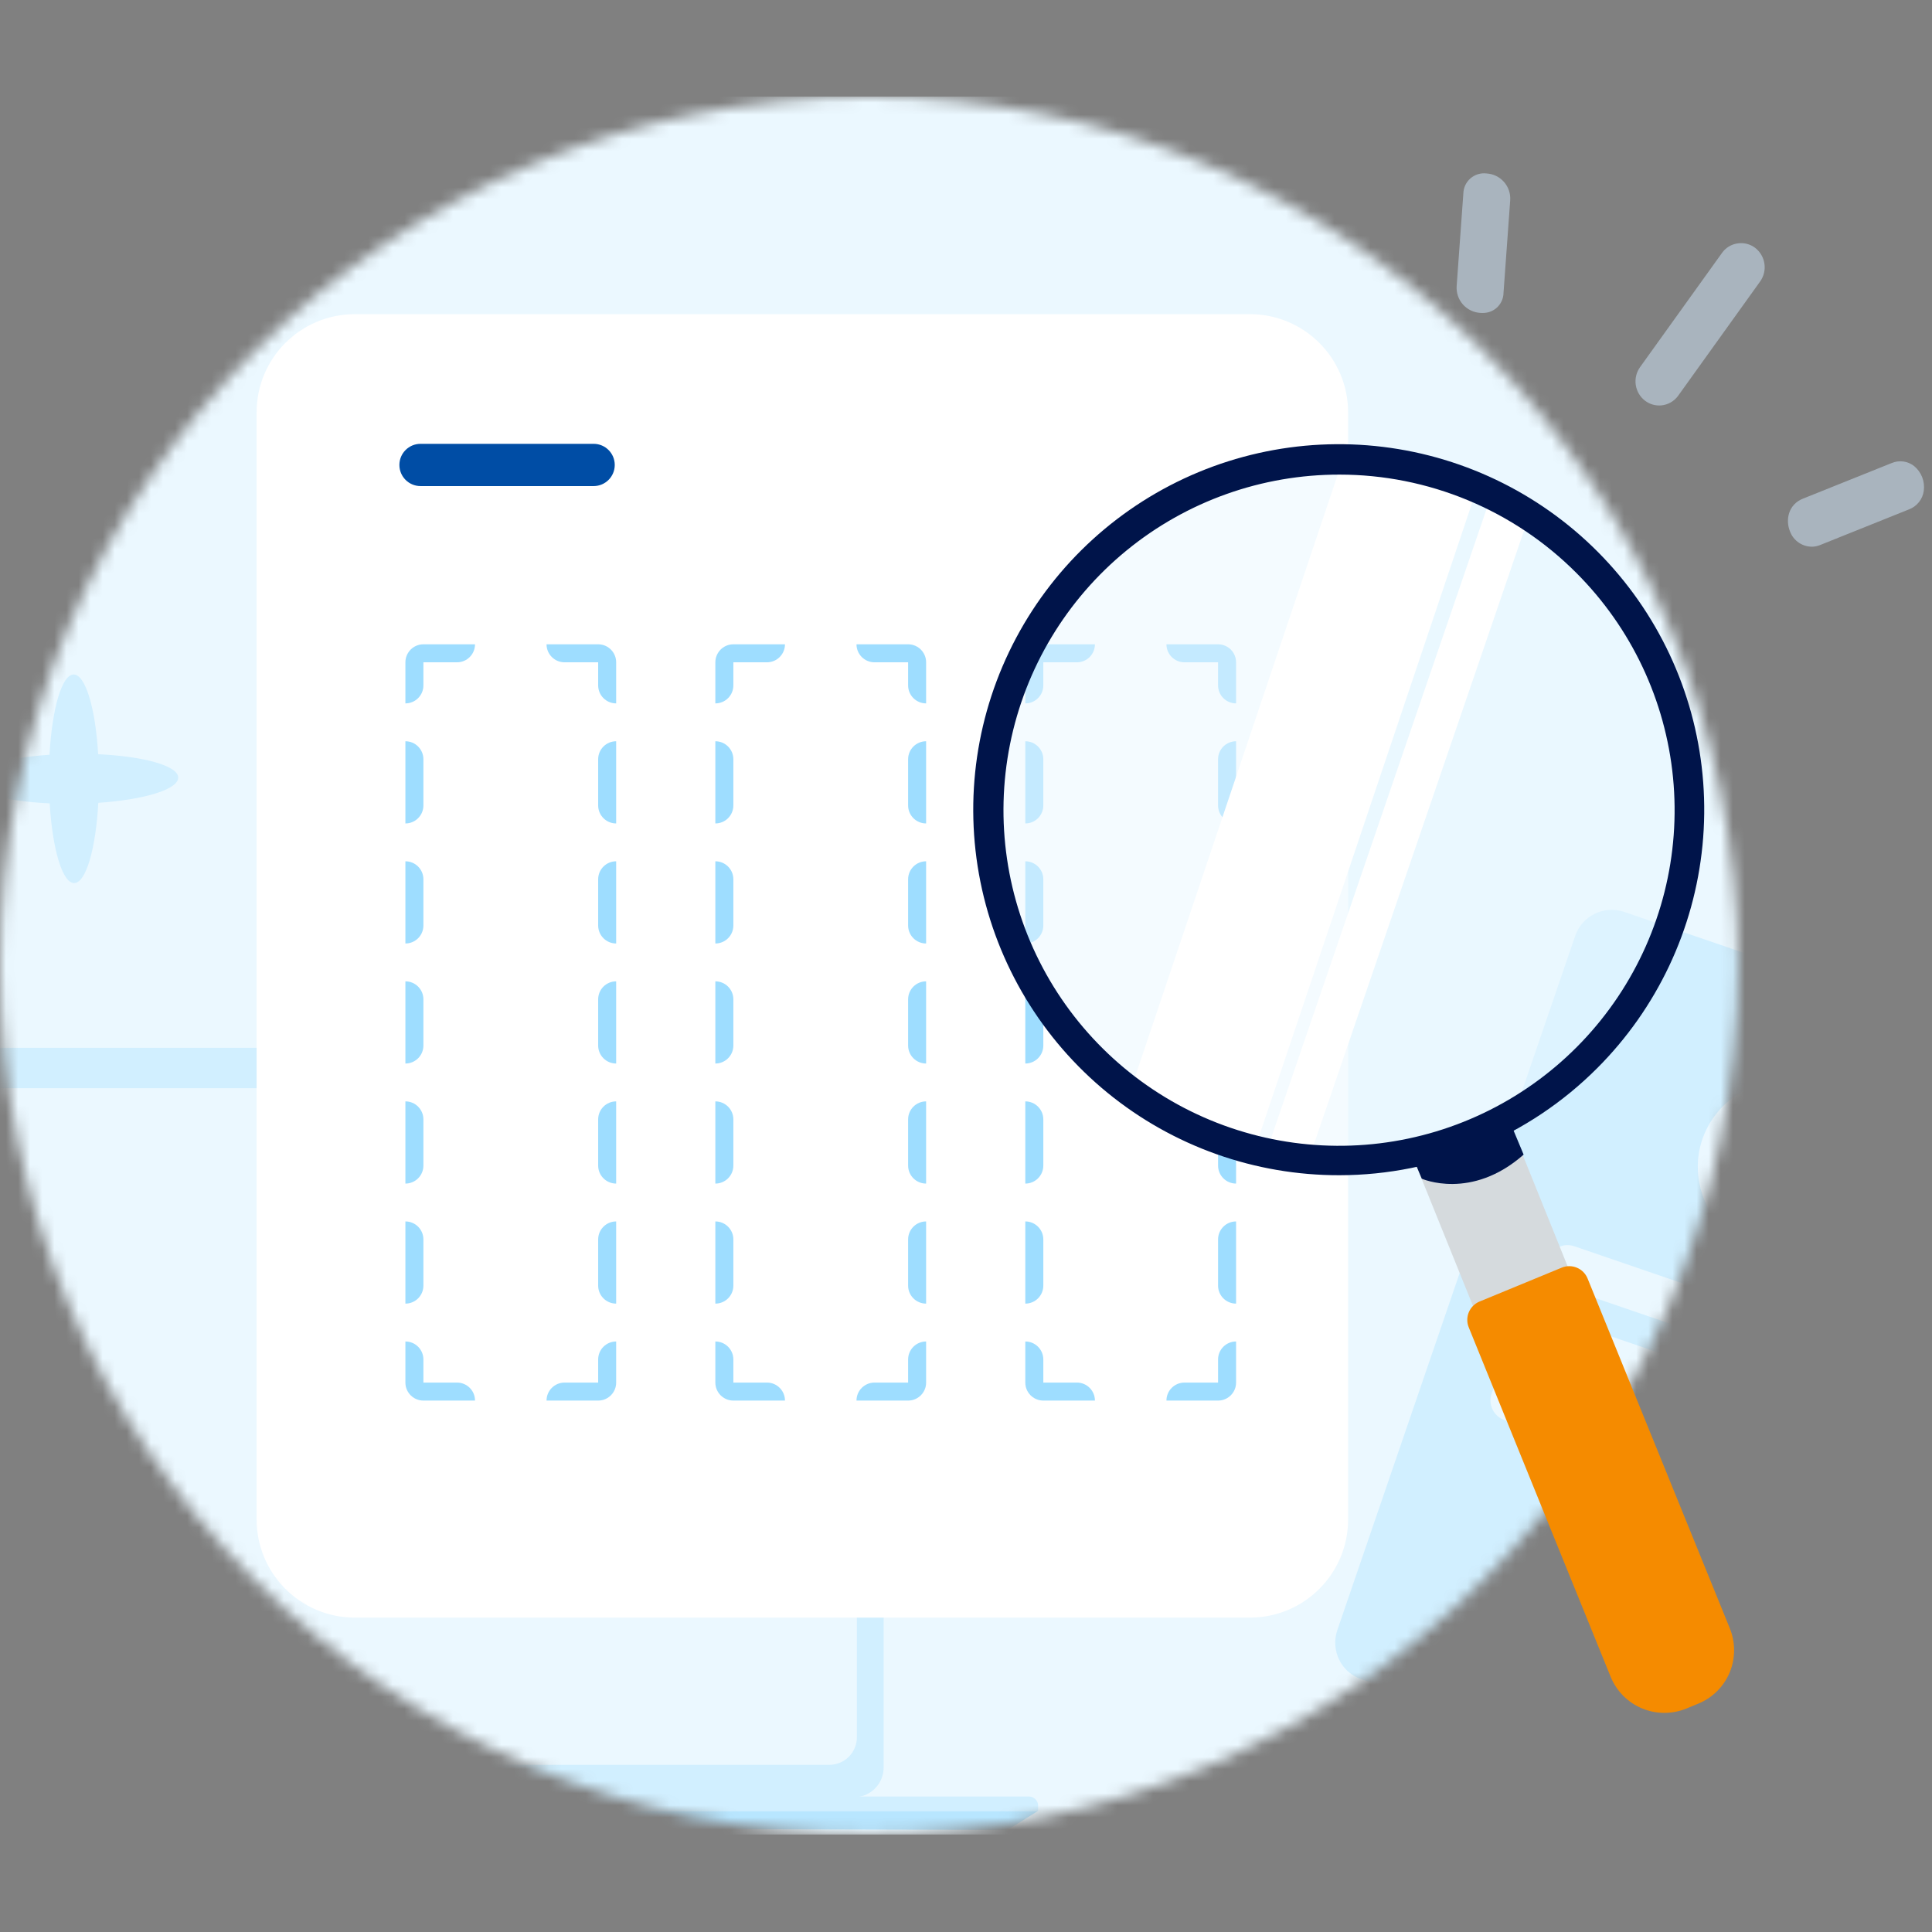 <svg width="160" height="160" viewBox="0 0 160 160" fill="none" xmlns="http://www.w3.org/2000/svg">
<rect x="0" y="0" width="160" height="160" fill="#808080" stroke="none"/>
<mask id="mask0_2672_44815" style="mask-type:alpha" maskUnits="userSpaceOnUse" x="0" y="8" width="144" height="144">
<circle cx="71.964" cy="79.964" r="71.964" fill="#EBF8FF"/>
</mask>
<g mask="url(#mask0_2672_44815)">
<path d="M181.742 8H-27.739C-29.105 7.999 -30.457 8.267 -31.719 8.788C-32.981 9.31 -34.128 10.075 -35.094 11.04C-36.06 12.005 -36.826 13.151 -37.349 14.413C-37.871 15.674 -38.141 17.026 -38.141 18.392V141.526C-38.141 144.285 -37.045 146.931 -35.094 148.881C-33.144 150.832 -30.498 151.928 -27.739 151.928H181.742C184.501 151.928 187.147 150.832 189.097 148.881C191.048 146.931 192.144 144.285 192.144 141.526V18.392C192.144 17.026 191.874 15.674 191.352 14.413C190.829 13.151 190.062 12.005 189.097 11.04C188.131 10.075 186.984 9.31 185.722 8.788C184.46 8.267 183.108 7.999 181.742 8Z" fill="#EBF8FF"/>
<path d="M70.722 86.776H-17.348C-18.705 86.776 -19.805 87.879 -19.805 89.238V146.377C-19.805 147.737 -18.705 148.839 -17.348 148.839H70.722C72.079 148.839 73.179 147.737 73.179 146.377V89.238C73.179 87.879 72.079 86.776 70.722 86.776Z" fill="#D1EFFF"/>
<path d="M68.683 90.121H-15.431C-16.691 90.121 -17.712 91.144 -17.712 92.406V143.871C-17.712 145.133 -16.691 146.156 -15.431 146.156H68.683C69.942 146.156 70.963 145.133 70.963 143.871V92.406C70.963 91.144 69.942 90.121 68.683 90.121Z" fill="#EBF8FF"/>
<path d="M85.976 149.975H-29.796L-26.89 151.157C-26.706 151.23 -26.511 151.269 -26.313 151.271L83.002 151.544C83.29 151.545 83.573 151.465 83.817 151.312L85.973 149.967L85.976 149.975Z" fill="#B8E6FF"/>
<path d="M85.976 149.55C85.975 149.345 85.894 149.149 85.749 149.005C85.604 148.86 85.408 148.779 85.204 148.779H-29.024C-29.228 148.779 -29.424 148.86 -29.569 149.005C-29.713 149.149 -29.795 149.345 -29.796 149.55V149.975H85.976V149.55Z" fill="#D1EFFF"/>
<path d="M21.355 148.755H34.706V149.027C34.706 149.316 34.591 149.593 34.387 149.798C34.184 150.002 33.907 150.117 33.618 150.117H22.434C22.146 150.117 21.869 150.002 21.665 149.798C21.461 149.593 21.347 149.316 21.347 149.027V148.755H21.355Z" fill="#9EDDFF"/>
<path d="M26.857 88.963C27.186 88.963 27.453 88.696 27.453 88.367C27.453 88.037 27.186 87.77 26.857 87.77C26.528 87.77 26.262 88.037 26.262 88.367C26.262 88.696 26.528 88.963 26.857 88.963Z" fill="#B8E6FF"/>
<path d="M174.032 89.057L134.515 75.52C132.837 74.95 131.016 75.837 130.446 77.515L110.751 135.001C110.181 136.679 111.068 138.5 112.746 139.07L152.263 152.606C153.941 153.176 155.762 152.29 156.332 150.612L176.027 93.126C176.597 91.447 175.71 89.627 174.032 89.057Z" fill="#D1EFFF"/>
<path d="M150.331 90.038C149.033 89.516 147.592 89.389 146.231 89.69C144.854 89.975 143.603 90.672 142.621 91.685C141.64 92.698 140.975 93.965 140.721 95.342C140.468 96.72 140.626 98.144 141.181 99.443C141.735 100.741 142.653 101.833 143.84 102.593C145.012 103.353 146.389 103.765 147.798 103.733C149.207 103.717 150.569 103.274 151.725 102.482C152.88 101.691 153.783 100.567 154.305 99.269L147.703 96.641L150.347 90.038H150.331Z" fill="#EBF8FF"/>
<path d="M157.915 112.647L130.383 103.211C129.465 102.894 128.483 103.385 128.167 104.303C127.85 105.222 128.341 106.203 129.259 106.52L156.791 115.956C157.709 116.272 158.691 115.782 159.007 114.863C159.324 113.945 158.833 112.963 157.915 112.647Z" fill="#EBF8FF"/>
<path d="M155.54 118.252L128.008 108.816C127.09 108.499 126.108 108.99 125.792 109.908C125.475 110.826 125.966 111.808 126.884 112.125L154.416 121.56C155.334 121.877 156.332 121.386 156.632 120.468C156.949 119.55 156.458 118.568 155.54 118.252Z" fill="#EBF8FF"/>
<path d="M140.405 119.328L125.744 114.309C124.826 113.992 123.829 114.483 123.528 115.401C123.211 116.32 123.702 117.301 124.62 117.618L139.297 122.637C140.215 122.953 141.196 122.462 141.513 121.544C141.83 120.626 141.339 119.644 140.421 119.328H140.405Z" fill="#EBF8FF"/>
<path d="M103.512 26.018H29.385C24.893 26.018 21.252 29.659 21.252 34.151V125.831C21.252 130.323 24.893 133.964 29.385 133.964H103.512C108.004 133.964 111.645 130.323 111.645 125.831V34.151C111.645 29.659 108.004 26.018 103.512 26.018Z" fill="white"/>
<path fill-rule="evenodd" clip-rule="evenodd" d="M29.585 34.758C29.585 34.388 29.687 34.092 29.811 34.092H102.617C102.742 34.092 102.843 34.374 102.843 34.758V125.227C102.843 125.597 102.742 125.893 102.617 125.893H29.811C29.687 125.893 29.585 125.611 29.585 125.227V34.758Z" fill="white"/>
<path d="M49.161 36.756H34.826C33.859 36.756 33.076 37.539 33.076 38.505C33.076 39.471 33.859 40.255 34.826 40.255H49.161C50.128 40.255 50.911 39.471 50.911 38.505C50.911 37.539 50.128 36.756 49.161 36.756Z" fill="#004DA5"/>
<path d="M33.573 54.849C33.573 54.025 34.241 53.358 35.065 53.358H49.537C50.361 53.358 51.028 54.025 51.028 54.849V114.499C51.028 115.323 50.361 115.99 49.537 115.99H35.065C34.241 115.99 33.573 115.323 33.573 114.499V54.849Z" fill="white"/>
<path fill-rule="evenodd" clip-rule="evenodd" d="M34.737 115.954C34.697 115.945 34.659 115.935 34.621 115.923C34.398 115.854 34.198 115.734 34.034 115.576C34.018 115.561 34.002 115.546 33.987 115.53C33.83 115.366 33.71 115.165 33.64 114.943C33.629 114.905 33.618 114.866 33.609 114.827C33.586 114.721 33.573 114.612 33.573 114.499V111.096C34.397 111.096 35.065 111.763 35.065 112.587L35.065 114.499H37.848C38.671 114.499 39.339 115.167 39.339 115.99H35.065C34.952 115.99 34.842 115.978 34.737 115.954ZM51.028 101.154C50.205 101.154 49.537 101.822 49.537 102.645V106.469C49.537 107.293 50.205 107.96 51.028 107.96V101.154ZM51.028 91.212C50.205 91.212 49.537 91.88 49.537 92.704V96.528C49.537 97.351 50.205 98.019 51.028 98.019V91.212ZM51.028 81.271C50.205 81.271 49.537 81.938 49.537 82.762V86.586C49.537 87.409 50.205 88.077 51.028 88.077V81.271ZM51.028 71.329C50.205 71.329 49.537 71.997 49.537 72.82V76.644C49.537 77.468 50.205 78.136 51.028 78.136V71.329ZM51.028 61.388C50.205 61.388 49.537 62.055 49.537 62.879V66.703C49.537 67.526 50.205 68.194 51.028 68.194V61.388ZM33.573 58.252C34.397 58.252 35.065 57.585 35.065 56.761V54.849L37.848 54.849C38.671 54.849 39.339 54.181 39.339 53.358H35.065C34.952 53.358 34.842 53.37 34.737 53.394C34.697 53.403 34.659 53.413 34.621 53.425C34.398 53.494 34.198 53.614 34.034 53.771C34.018 53.787 34.002 53.802 33.987 53.818C33.83 53.982 33.71 54.183 33.64 54.405C33.629 54.443 33.618 54.482 33.609 54.521C33.586 54.627 33.573 54.736 33.573 54.849V58.252ZM33.573 61.388C34.397 61.388 35.065 62.055 35.065 62.879V66.703C35.065 67.526 34.397 68.194 33.573 68.194V61.388ZM33.573 71.329C34.397 71.329 35.065 71.997 35.065 72.82V76.644C35.065 77.468 34.397 78.136 33.573 78.136V71.329ZM33.573 81.271C34.397 81.271 35.065 81.938 35.065 82.762V86.586C35.065 87.409 34.397 88.077 33.573 88.077V81.271ZM33.573 91.212C34.397 91.212 35.065 91.88 35.065 92.704V96.528C35.065 97.351 34.397 98.019 33.573 98.019V91.212ZM33.573 101.154C34.397 101.154 35.065 101.822 35.065 102.645V106.469C35.065 107.293 34.397 107.96 33.573 107.96V101.154ZM45.262 53.358C45.262 54.181 45.93 54.849 46.754 54.849H49.537V56.761C49.537 57.585 50.205 58.252 51.028 58.252V54.849C51.028 54.736 51.016 54.627 50.992 54.521C50.983 54.482 50.973 54.443 50.961 54.405C50.892 54.183 50.772 53.982 50.614 53.818C50.599 53.802 50.584 53.787 50.568 53.771C50.404 53.614 50.203 53.494 49.981 53.425C49.943 53.413 49.904 53.403 49.865 53.394C49.759 53.37 49.65 53.358 49.537 53.358H45.262ZM51.028 111.096C50.205 111.096 49.537 111.763 49.537 112.587V114.499H46.754C45.93 114.499 45.262 115.167 45.262 115.99H49.537C49.65 115.99 49.759 115.978 49.865 115.954C49.904 115.945 49.943 115.935 49.981 115.923C50.203 115.854 50.404 115.734 50.568 115.576C50.584 115.561 50.599 115.546 50.614 115.53C50.772 115.366 50.892 115.165 50.961 114.943C50.973 114.905 50.983 114.866 50.992 114.827C51.016 114.721 51.028 114.612 51.028 114.499V111.096Z" fill="#9EDDFF"/>
<path d="M59.242 54.849C59.242 54.025 59.91 53.358 60.734 53.358H75.206C76.029 53.358 76.697 54.025 76.697 54.849V114.499C76.697 115.323 76.029 115.99 75.206 115.99H60.734C59.91 115.99 59.242 115.323 59.242 114.499V54.849Z" fill="white"/>
<path fill-rule="evenodd" clip-rule="evenodd" d="M60.406 115.954C60.366 115.945 60.328 115.935 60.29 115.923C60.067 115.854 59.867 115.734 59.703 115.576C59.687 115.561 59.671 115.546 59.656 115.53C59.499 115.366 59.379 115.165 59.309 114.943C59.297 114.905 59.287 114.866 59.278 114.827C59.255 114.721 59.242 114.612 59.242 114.499V111.096C60.066 111.096 60.734 111.763 60.734 112.587L60.734 114.499H63.517C64.34 114.499 65.008 115.167 65.008 115.99H60.734C60.621 115.99 60.511 115.978 60.406 115.954ZM76.697 101.154C75.874 101.154 75.206 101.822 75.206 102.645V106.469C75.206 107.293 75.874 107.96 76.697 107.96V101.154ZM76.697 91.212C75.874 91.212 75.206 91.88 75.206 92.704V96.528C75.206 97.351 75.874 98.019 76.697 98.019V91.212ZM76.697 81.271C75.874 81.271 75.206 81.938 75.206 82.762V86.586C75.206 87.409 75.874 88.077 76.697 88.077V81.271ZM76.697 71.329C75.874 71.329 75.206 71.997 75.206 72.82V76.644C75.206 77.468 75.874 78.136 76.697 78.136V71.329ZM76.697 61.388C75.874 61.388 75.206 62.055 75.206 62.879V66.703C75.206 67.526 75.874 68.194 76.697 68.194V61.388ZM59.242 58.252C60.066 58.252 60.734 57.585 60.734 56.761V54.849L63.517 54.849C64.34 54.849 65.008 54.181 65.008 53.358H60.734C60.621 53.358 60.511 53.37 60.406 53.394C60.366 53.403 60.328 53.413 60.29 53.425C60.067 53.494 59.867 53.614 59.703 53.771C59.687 53.787 59.671 53.802 59.656 53.818C59.499 53.982 59.379 54.183 59.309 54.405C59.297 54.443 59.287 54.482 59.278 54.521C59.255 54.627 59.242 54.736 59.242 54.849V58.252ZM59.242 61.388C60.066 61.388 60.734 62.055 60.734 62.879V66.703C60.734 67.526 60.066 68.194 59.242 68.194V61.388ZM59.242 71.329C60.066 71.329 60.734 71.997 60.734 72.82V76.644C60.734 77.468 60.066 78.136 59.242 78.136V71.329ZM59.242 81.271C60.066 81.271 60.734 81.938 60.734 82.762V86.586C60.734 87.409 60.066 88.077 59.242 88.077V81.271ZM59.242 91.212C60.066 91.212 60.734 91.88 60.734 92.704V96.528C60.734 97.351 60.066 98.019 59.242 98.019V91.212ZM59.242 101.154C60.066 101.154 60.734 101.822 60.734 102.645V106.469C60.734 107.293 60.066 107.96 59.242 107.96V101.154ZM70.931 53.358C70.931 54.181 71.599 54.849 72.423 54.849H75.206V56.761C75.206 57.585 75.874 58.252 76.697 58.252V54.849C76.697 54.736 76.685 54.627 76.661 54.521C76.652 54.482 76.642 54.443 76.63 54.405C76.561 54.183 76.441 53.982 76.283 53.818C76.268 53.802 76.253 53.787 76.237 53.771C76.073 53.614 75.872 53.494 75.65 53.425C75.612 53.413 75.573 53.403 75.534 53.394C75.428 53.37 75.318 53.358 75.206 53.358H70.931ZM76.697 111.096C75.874 111.096 75.206 111.763 75.206 112.587V114.499H72.423C71.599 114.499 70.931 115.167 70.931 115.99H75.206C75.318 115.99 75.428 115.978 75.534 115.954C75.573 115.945 75.612 115.935 75.65 115.923C75.872 115.854 76.073 115.734 76.237 115.576C76.253 115.561 76.268 115.546 76.283 115.53C76.441 115.366 76.561 115.165 76.63 114.943C76.642 114.905 76.652 114.866 76.661 114.827C76.685 114.721 76.697 114.612 76.697 114.499V111.096Z" fill="#9EDDFF"/>
<path d="M84.911 54.849C84.911 54.025 85.579 53.358 86.403 53.358H100.875C101.698 53.358 102.366 54.025 102.366 54.849V114.499C102.366 115.323 101.698 115.99 100.875 115.99H86.403C85.579 115.99 84.911 115.323 84.911 114.499V54.849Z" fill="white"/>
<path fill-rule="evenodd" clip-rule="evenodd" d="M86.075 115.954C86.035 115.945 85.997 115.935 85.959 115.923C85.736 115.854 85.536 115.734 85.371 115.576C85.356 115.561 85.34 115.546 85.325 115.53C85.168 115.366 85.048 115.165 84.978 114.943C84.966 114.905 84.956 114.866 84.947 114.827C84.924 114.721 84.911 114.612 84.911 114.499V111.096C85.735 111.096 86.403 111.763 86.403 112.587L86.403 114.499H89.186C90.009 114.499 90.677 115.167 90.677 115.99H86.403C86.29 115.99 86.18 115.978 86.075 115.954ZM102.366 101.154C101.542 101.154 100.875 101.822 100.875 102.645V106.469C100.875 107.293 101.542 107.96 102.366 107.96V101.154ZM102.366 91.212C101.542 91.212 100.875 91.88 100.875 92.704V96.528C100.875 97.351 101.542 98.019 102.366 98.019V91.212ZM102.366 81.271C101.542 81.271 100.875 81.938 100.875 82.762V86.586C100.875 87.409 101.542 88.077 102.366 88.077V81.271ZM102.366 71.329C101.542 71.329 100.875 71.997 100.875 72.82V76.644C100.875 77.468 101.542 78.136 102.366 78.136V71.329ZM102.366 61.388C101.542 61.388 100.875 62.055 100.875 62.879V66.703C100.875 67.526 101.542 68.194 102.366 68.194V61.388ZM84.911 58.252C85.735 58.252 86.403 57.585 86.403 56.761V54.849L89.186 54.849C90.009 54.849 90.677 54.181 90.677 53.358H86.403C86.29 53.358 86.18 53.37 86.075 53.394C86.035 53.403 85.997 53.413 85.959 53.425C85.736 53.494 85.536 53.614 85.371 53.771C85.356 53.787 85.34 53.802 85.325 53.818C85.168 53.982 85.048 54.183 84.978 54.405C84.966 54.443 84.956 54.482 84.947 54.521C84.924 54.627 84.911 54.736 84.911 54.849V58.252ZM84.911 61.388C85.735 61.388 86.403 62.055 86.403 62.879V66.703C86.403 67.526 85.735 68.194 84.911 68.194V61.388ZM84.911 71.329C85.735 71.329 86.403 71.997 86.403 72.82V76.644C86.403 77.468 85.735 78.136 84.911 78.136V71.329ZM84.911 81.271C85.735 81.271 86.403 81.938 86.403 82.762V86.586C86.403 87.409 85.735 88.077 84.911 88.077V81.271ZM84.911 91.212C85.735 91.212 86.403 91.88 86.403 92.704V96.528C86.403 97.351 85.735 98.019 84.911 98.019V91.212ZM84.911 101.154C85.735 101.154 86.403 101.822 86.403 102.645V106.469C86.403 107.293 85.735 107.96 84.911 107.96V101.154ZM96.6 53.358C96.6 54.181 97.268 54.849 98.092 54.849H100.875V56.761C100.875 57.585 101.542 58.252 102.366 58.252V54.849C102.366 54.736 102.354 54.627 102.33 54.521C102.321 54.482 102.311 54.443 102.299 54.405C102.23 54.183 102.11 53.982 101.952 53.818C101.937 53.802 101.922 53.787 101.906 53.771C101.741 53.614 101.541 53.494 101.319 53.425C101.281 53.413 101.242 53.403 101.203 53.394C101.097 53.37 100.987 53.358 100.875 53.358H96.6ZM102.366 111.096C101.542 111.096 100.875 111.763 100.875 112.587V114.499H98.092C97.268 114.499 96.6 115.167 96.6 115.99H100.875C100.987 115.99 101.097 115.978 101.203 115.954C101.242 115.945 101.281 115.935 101.319 115.923C101.541 115.854 101.741 115.734 101.906 115.576C101.922 115.561 101.937 115.546 101.952 115.53C102.11 115.366 102.23 115.165 102.299 114.943C102.311 114.905 102.321 114.866 102.33 114.827C102.354 114.721 102.366 114.612 102.366 114.499V111.096Z" fill="#9EDDFF"/>
<path d="M14.757 64.397C14.757 63.42 11.919 62.638 8.128 62.46C7.912 58.673 7.077 55.858 6.1 55.86C5.122 55.862 4.309 58.7 4.101 62.505C0.299 62.765 -2.527 63.615 -2.514 64.595C-2.501 65.574 0.323 66.357 4.114 66.532C4.342 70.319 5.165 73.134 6.141 73.132C7.116 73.129 7.933 70.293 8.141 66.487C11.943 66.227 14.767 65.377 14.757 64.397Z" fill="#D1EFFF"/>
</g>
<g clip-path="url(#clip0_2672_44815)">
<path opacity="0.5" d="M110.746 96.309C126.655 96.309 139.554 83.18 139.554 66.958C139.554 50.735 126.655 37.598 110.746 37.598C94.836 37.598 81.938 50.727 81.938 66.958C81.938 83.189 94.836 96.309 110.746 96.309Z" fill="#EBF8FF"/>
<path d="M122.126 41.019L111.361 37.598L93.31 91.238L104.083 94.66L122.126 41.019Z" fill="white"/>
<path d="M108.284 96.31L126.68 42.571L123.332 41.504L104.928 95.243L108.284 96.31Z" fill="white"/>
<path d="M125.088 93.126L117.203 96.309L122.241 108.782L130.118 105.598L125.088 93.126Z" fill="#D5DADD"/>
<path d="M122.528 107.789C122.128 107.955 121.809 108.272 121.641 108.672C121.474 109.071 121.471 109.521 121.634 109.923L133.4 138.897C133.89 140.07 134.824 141.002 135.999 141.488C137.174 141.974 138.493 141.974 139.669 141.49L140.604 141.104C141.195 140.868 141.734 140.517 142.187 140.07C142.641 139.624 143.001 139.091 143.246 138.503C143.73 137.326 143.73 136.005 143.246 134.827L131.48 105.886C131.399 105.685 131.279 105.502 131.127 105.347C130.975 105.193 130.793 105.07 130.593 104.986C130.393 104.902 130.179 104.859 129.962 104.858C129.745 104.858 129.531 104.9 129.33 104.983L122.528 107.789Z" fill="#F58B00"/>
<path d="M116.924 95.653L117.745 97.614C117.745 97.614 121.847 99.444 126.18 95.62L124.867 92.477L121.248 94.233L116.924 95.653Z" fill="#00144A"/>
<path d="M110.943 97.327C103.937 97.344 97.142 94.931 91.717 90.498C86.292 86.065 82.572 79.887 81.192 73.018C79.813 66.149 80.858 59.014 84.151 52.83C87.443 46.646 92.779 41.795 99.248 39.105C105.717 36.416 112.918 36.053 119.625 38.08C126.331 40.107 132.126 44.397 136.023 50.22C139.92 56.042 141.676 63.036 140.993 70.009C140.31 76.982 137.229 83.502 132.276 88.457C126.621 94.123 118.948 97.314 110.943 97.327ZM110.943 39.305C104.511 39.293 98.275 41.513 93.298 45.585C88.32 49.658 84.908 55.33 83.645 61.637C82.381 67.943 83.344 74.492 86.368 80.168C89.393 85.844 94.292 90.295 100.231 92.763C106.17 95.231 112.781 95.562 118.937 93.701C125.093 91.839 130.413 87.9 133.99 82.555C137.566 77.21 139.179 70.79 138.552 64.389C137.926 57.988 135.099 52.003 130.553 47.453C127.981 44.872 124.925 42.823 121.56 41.425C118.194 40.027 114.587 39.306 110.943 39.305Z" fill="#00144A"/>
</g>
<path d="M158.518 38.595C158.257 38.39 157.945 38.26 157.616 38.217C157.286 38.175 156.952 38.221 156.647 38.353L149.316 41.294C148.103 41.779 147.853 43.043 148.234 43.993C148.375 44.388 148.641 44.726 148.992 44.956C149.342 45.187 149.758 45.297 150.176 45.271C150.378 45.253 150.576 45.204 150.763 45.126L158.094 42.185C158.418 42.063 158.703 41.855 158.919 41.584C159.135 41.313 159.274 40.988 159.32 40.645C159.372 40.263 159.326 39.874 159.185 39.516C159.045 39.157 158.815 38.84 158.518 38.595Z" fill="#A9B4BE"/>
<path d="M123.099 14.364C122.863 14.336 122.624 14.358 122.397 14.428C122.17 14.497 121.959 14.614 121.78 14.769C121.6 14.925 121.455 15.116 121.353 15.33C121.251 15.545 121.196 15.779 121.189 16.016L120.634 23.69C120.615 23.966 120.651 24.243 120.74 24.505C120.829 24.767 120.97 25.008 121.153 25.215C121.337 25.422 121.56 25.59 121.809 25.71C122.058 25.83 122.329 25.899 122.606 25.913C122.719 25.922 122.834 25.922 122.947 25.912C123.368 25.882 123.762 25.696 124.052 25.39C124.342 25.084 124.507 24.68 124.514 24.259L125.068 16.588C125.087 16.312 125.052 16.035 124.963 15.773C124.874 15.511 124.734 15.27 124.55 15.063C124.367 14.856 124.144 14.687 123.895 14.567C123.646 14.447 123.375 14.379 123.099 14.364Z" fill="#A9B4BE"/>
<path d="M143.89 20.159C143.634 20.197 143.387 20.286 143.166 20.422C142.945 20.558 142.754 20.738 142.605 20.951L135.817 30.411C135.515 30.837 135.39 31.363 135.467 31.88C135.544 32.396 135.817 32.863 136.231 33.182C136.615 33.477 137.096 33.616 137.578 33.573C137.856 33.547 138.126 33.462 138.368 33.323C138.61 33.184 138.819 32.995 138.982 32.768L145.769 23.307C146.073 22.879 146.2 22.35 146.121 21.831C146.043 21.311 145.767 20.843 145.351 20.523C145.144 20.367 144.909 20.255 144.658 20.192C144.407 20.129 144.146 20.118 143.89 20.159Z" fill="#A9B4BE"/>
<defs>
<clipPath id="clip0_2672_44815">
<rect width="63.01" height="105.067" fill="white" transform="translate(80.6 36.786)"/>
</clipPath>
</defs>
</svg>
